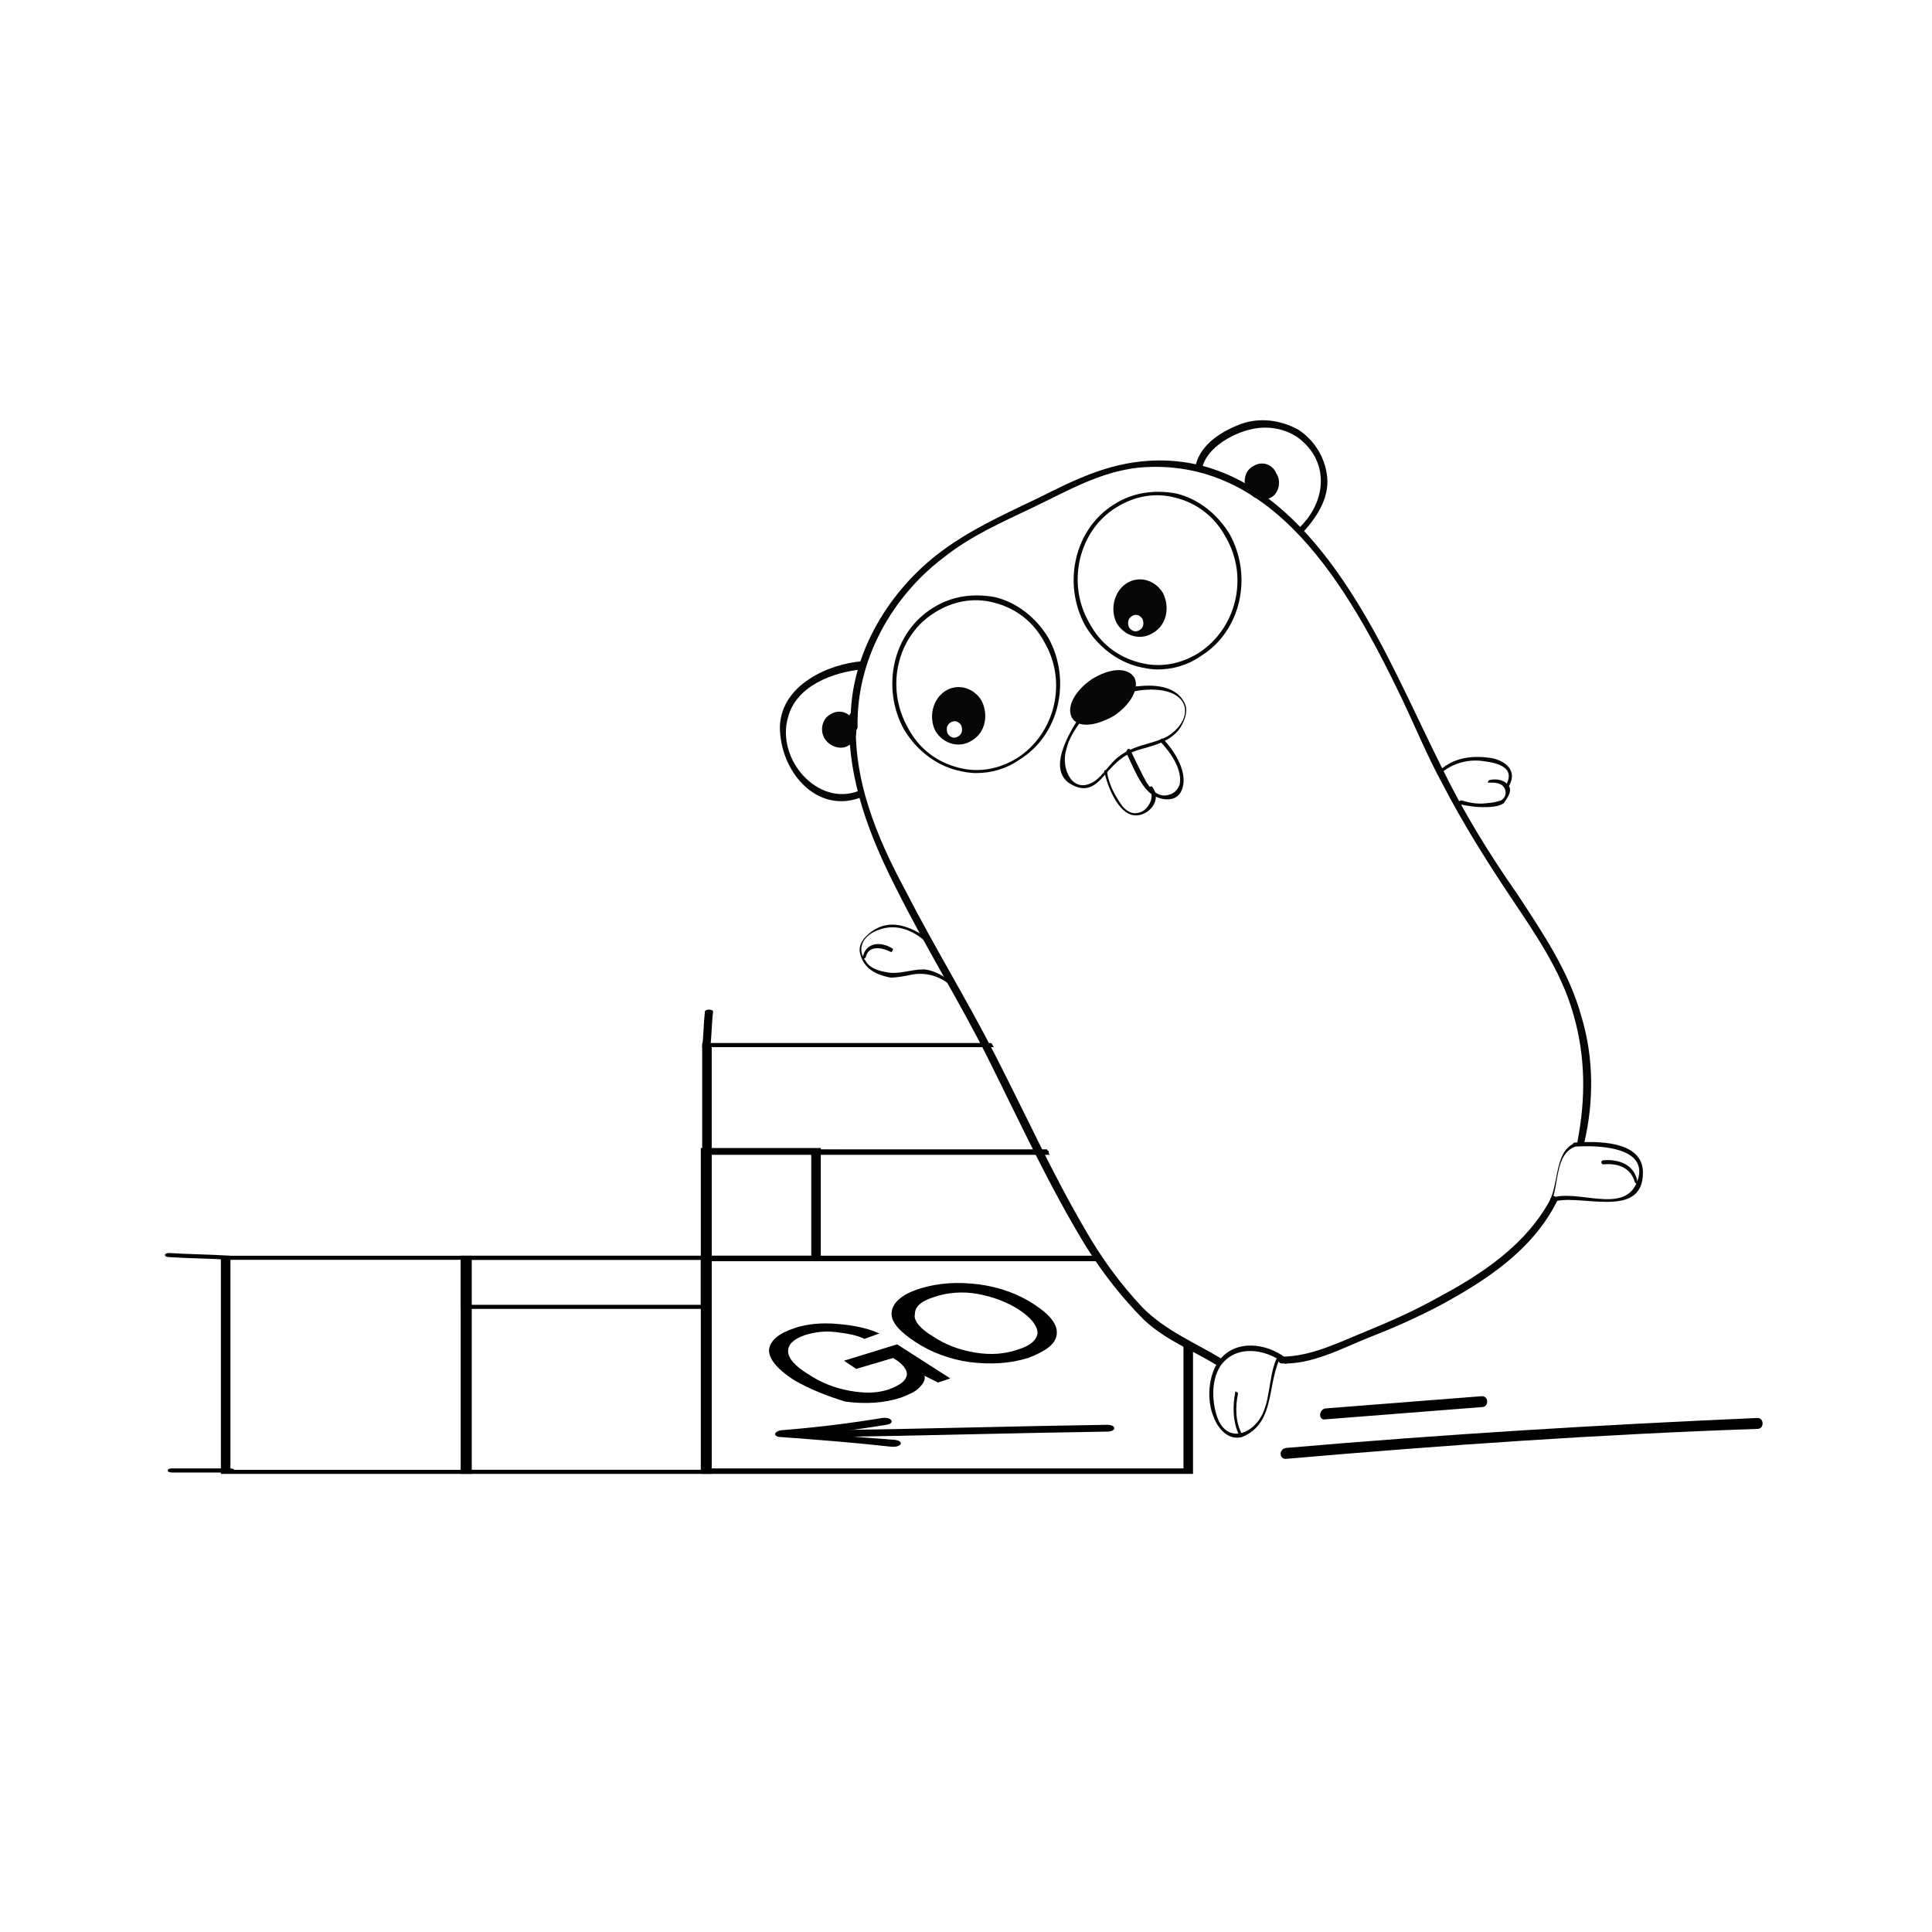 <?xml version="1.0" encoding="utf-8"?>
<!-- Generator: Adobe Illustrator 24.0.1, SVG Export Plug-In . SVG Version: 6.00 Build 0)  -->
<svg version="1.1" id="Layer_1" xmlns="http://www.w3.org/2000/svg" xmlns:xlink="http://www.w3.org/1999/xlink" x="0px" y="0px"
	 viewBox="0 0 141.7 141.7" style="enable-background:new 0 0 141.7 141.7;" xml:space="preserve">
<style type="text/css">
	.st0{fill:#070707;}
</style>
<g id="Layer_1_1_">
</g>
<g id="Layer_1_2_">
</g>
<g id="Layer_1_3_">
</g>
<g id="Layer_1_4_">
</g>
<g id="Layer_1_5_">
</g>
<g id="Layer_3">
</g>
<g id="Layer_3_1_">
</g>
<g id="Layer_1_6_">
</g>
<g id="Layer_1_7_">
</g>
<g id="Layer_1_8_">
</g>
<g id="Layer_1_9_">
</g>
<g id="Layer_1_10_">
</g>
<g id="Layer_1_11_">
</g>
<g id="Layer_1_12_">
</g>
<g id="Layer_1_13_">
</g>
<g id="Layer_1_14_">
</g>
<g id="Layer_1_15_">
</g>
<g id="Layer_1_16_">
</g>
<g id="Layer_1_17_">
</g>
<g id="Layer_1_18_">
</g>
<g id="Layer_1_19_">
</g>
<g id="Layer_1_20_">
</g>
<g id="Layer_2_1_">
</g>
<g id="Layer_1_21_">
</g>
<g id="Layer_1_22_">
</g>
<g id="Layer_1_23_">
</g>
<g id="Layer_1_24_">
</g>
<g id="Layer_1_25_">
</g>
<g id="Layer_2_2_">
	<g>
		<g>
			<g>
				<g>
					<path d="M86.8,98.1v9.6H52.2V92.4h28.5c-0.1-0.1-0.2-0.2-0.2-0.3h-29v16h36v-9.5C87.3,98.4,87,98.3,86.8,98.1z"/>
				</g>
			</g>
			<g>
				<g>
					<path d="M52.2,108.1H33.8v-16h18.4V108.1z M34.5,107.8h16.9V92.4H34.5V107.8z"/>
				</g>
			</g>
			<g>
				<g>
					<path d="M34.5,108.1H16.2v-16h18.4V108.1z M16.9,107.8h16.9V92.4H16.9V107.8z"/>
				</g>
			</g>
			<g>
				<g>
					<path d="M80.5,92.1H52.2v-7.5h24.7c0-0.1,0-0.1,0-0.1c0-0.1-0.1-0.1-0.1-0.2H51.5v8.2h29.2C80.6,92.3,80.5,92.2,80.5,92.1z"/>
				</g>
			</g>
			<g>
				<g>
					<path d="M76.9,84.4C76.9,84.4,76.8,84.4,76.9,84.4l-24.7-0.1v-7.5h20.7c-0.1-0.1-0.1-0.2-0.2-0.3l0,0H51.5v8.2h25.5
						C76.9,84.6,76.9,84.5,76.9,84.4z"/>
				</g>
			</g>
			<g>
				<g>
					<path d="M60.2,92.4h-8.8v-8.2h8.8V92.4z M52.2,92.1h7.3v-7.5h-7.3V92.1z"/>
				</g>
			</g>
			<g>
				<g>
					<path d="M52.2,96H33.8v-3.9h18.4V96z M34.5,95.7h16.9v-3.3H34.5V95.7z"/>
				</g>
			</g>
			<g>
				<g>
					<g>
						<path d="M52.1,76.8c0.1-0.9,0.1-1.8,0.2-2.6c0-0.2-0.6-0.2-0.6,0c-0.1,0.9-0.1,1.8-0.2,2.6C51.6,77,52.1,77,52.1,76.8
							L52.1,76.8z"/>
					</g>
				</g>
			</g>
			<g>
				<g>
					<g>
						<path d="M16.9,92.1c-1.5-0.1-3-0.1-4.5-0.2c-0.4,0-0.4,0.3,0,0.3c1.5,0.1,3,0.1,4.5,0.2C17.3,92.3,17.3,92.1,16.9,92.1
							L16.9,92.1z"/>
					</g>
				</g>
			</g>
			<g>
				<g>
					<g>
						<path d="M16.9,107.7c-1.4,0-2.9,0-4.3,0c-0.4,0-0.4,0.3,0,0.3c1.4,0,2.9,0,4.3,0C17.3,108,17.3,107.7,16.9,107.7L16.9,107.7z"
							/>
					</g>
				</g>
			</g>
			<g>
				<g>
					<g>
						<path d="M81.2,104.5c-6.8,0.1-13.6,0.3-20.4,0.4c-0.8,0-0.8,0.5,0,0.5c6.8-0.1,13.6-0.3,20.4-0.4
							C81.9,105,81.9,104.5,81.2,104.5L81.2,104.5z"/>
					</g>
				</g>
			</g>
			<g>
				<g>
					<g>
						<path d="M64.7,104c-2.4,0.4-4.9,0.7-7.4,0.9c-0.6,0.1-0.6,0.5,0,0.5c2.7,0.2,5.3,0.4,8,0.7c0.8,0.1,1.1-0.4,0.3-0.5
							c-2.7-0.2-5.3-0.4-8-0.7c0,0.2,0,0.3,0,0.5c2.5-0.2,5-0.5,7.4-0.9C65.7,104.4,65.4,103.9,64.7,104L64.7,104z"/>
					</g>
				</g>
			</g>
			<g>
				<path d="M58.2,101.2c-1.2-0.8-1.8-1.5-1.8-2.2c0.1-0.7,0.7-1.2,1.9-1.6c0.9-0.3,2-0.4,3.1-0.3c1.2,0.1,2.2,0.3,3.1,0.7l-1.1,0.4
					c-0.6-0.3-1.3-0.4-2.1-0.5s-1.5,0-2.2,0.2c-0.9,0.3-1.3,0.7-1.3,1.2c0,0.5,0.5,1.1,1.5,1.7c0.9,0.6,1.9,1,3,1.2
					c1.1,0.2,2,0.2,2.9-0.1c0.8-0.3,1.2-0.6,1.3-1c0.1-0.4-0.3-0.9-1-1.3l-2.7,0.8l-0.9-0.6l3.9-1.2l3.9,2.5l-0.9,0.3l-1-0.5
					c0.1,0.3-0.1,0.6-0.4,0.9c-0.3,0.3-0.8,0.5-1.3,0.7c-1.2,0.4-2.6,0.5-4.1,0.3C60.7,102.4,59.4,101.9,58.2,101.2z"/>
				<path d="M67.1,98.4c-1.2-0.8-1.8-1.5-1.7-2.2c0.1-0.7,0.8-1.3,2.1-1.7s2.7-0.5,4.3-0.3c1.5,0.2,2.9,0.7,4.1,1.5
					c1.2,0.8,1.7,1.5,1.6,2.2c-0.1,0.7-0.8,1.2-2.1,1.7c-1.3,0.4-2.7,0.5-4.3,0.3C69.7,99.7,68.3,99.2,67.1,98.4z M68.4,98
					c0.9,0.6,1.9,1,3.1,1.2s2.2,0.1,3.1-0.2c1-0.3,1.4-0.7,1.5-1.2c0-0.5-0.4-1.1-1.3-1.7c-0.9-0.6-2-1-3.1-1.2
					c-1.1-0.2-2.2-0.1-3.1,0.2c-1,0.3-1.5,0.7-1.5,1.3C67,96.8,67.4,97.4,68.4,98z"/>
			</g>
		</g>
		<g>
			<g>
				<path class="st0" d="M62.4,53.3c-0.2-5,2.6-9.7,6.3-12.6c2.3-1.8,5-3,7.5-4.2c2.6-1.3,5-2.5,8-2.7c9.1-0.6,14.6,8.3,18.3,15.8
					c1.1,2.2,2.1,4.4,3.2,6.6c1.6,3.3,3.5,6.4,5.6,9.4c1.9,2.9,3.8,5.7,4.7,9c0.9,3,0.9,6.2,0.2,9.2c-0.1,0.3-0.5,0.2-0.5-0.1
					c0.6-3.1,0.6-6.2-0.3-9.3c-0.9-3.2-2.8-5.9-4.6-8.6c-1.8-2.7-3.5-5.4-5-8.3c-1.1-2-2-4.2-3-6.3c-3.9-8.1-9.4-17.8-19.3-16.9
					c-2.8,0.3-5.2,1.7-7.7,2.9c-2.3,1.1-4.6,2.1-6.6,3.7c-3.7,2.8-6.4,7.4-6.3,12.4C62.9,53.7,62.4,53.7,62.4,53.3L62.4,53.3z"/>
			</g>
		</g>
		<g>
			<g>
				<path class="st0" d="M114.2,88.1c-1.8,3.6-5.2,5.8-8.5,7.6c-1.7,0.9-3.5,1.7-5.3,2.4c-2,0.8-4.2,2-6.4,1.9c-0.3,0-0.3-0.5,0-0.5
					c2.2,0,4.3-1.1,6.3-1.9c1.7-0.7,3.5-1.5,5.1-2.4c3.2-1.7,6.6-3.9,8.4-7.4C113.9,87.6,114.3,87.8,114.2,88.1L114.2,88.1z"/>
			</g>
		</g>
		<g>
			<g>
				<path class="st0" d="M95.4,38.6c1.9-1.9,2.1-4.8-0.2-6.5c-1-0.7-2.3-0.9-3.5-0.6c-1.3,0.3-3.1,1.3-3.5,2.7
					c-0.1,0.3-0.6,0.2-0.5-0.1c0.4-1.6,2-2.5,3.3-3c1.4-0.5,2.9-0.3,4.2,0.4c1.1,0.7,1.9,1.9,2.1,3.2c0.3,1.6-0.6,3.1-1.7,4.3
					C95.6,39.2,95.2,38.8,95.4,38.6L95.4,38.6z"/>
			</g>
		</g>
		<g>
			<g>
				<path class="st0" d="M63.2,49.1c-2.1,0.2-4.8,1.2-5.4,3.5c-0.9,3.1,2.2,6.6,5.2,5.4c0.3-0.1,0.4,0.4,0.1,0.5
					c-3.2,1.2-5.9-1.9-5.9-5.2c0.1-3.1,3.6-4.6,6-4.8C63.5,48.5,63.5,49.1,63.2,49.1L63.2,49.1z"/>
			</g>
		</g>
		<g>
			<g>
				<path class="st0" d="M83.3,50.5c-0.1,0-0.1,0.1-0.2,0.1c0-0.1-0.1-0.2-0.1-0.2c1.2-0.2,3.2-0.3,3.9,1.2c0.3,0.6-0.1,1.5-0.5,2
					c-0.8,0.9-1.9,1.1-2.9,1.4c-1.3,0.4-1.9,1.2-2.8,2.2c-0.6,0.6-1.2,0.8-2,0.4c-2.1-1-0.2-4,0.6-5.2c0.1-0.1,0.3,0.1,0.2,0.2
					c-0.6,0.8-1.1,1.5-1.3,2.4c-0.4,1.3,0.4,3.2,1.9,2.4c0.6-0.3,1.1-1.1,1.6-1.6c0.4-0.4,0.9-0.7,1.4-0.9c0.7-0.3,1.4-0.4,2.1-0.7
					c0.9-0.3,2.1-1.5,1.6-2.6c-0.6-1.2-2.6-1.1-3.6-0.9c-0.1,0-0.2-0.2-0.1-0.2c0.1-0.1,0.2-0.1,0.2-0.1
					C83.4,50.2,83.5,50.4,83.3,50.5L83.3,50.5z"/>
			</g>
		</g>
		<g>
			<g>
				<path class="st0" d="M81.2,56.6c0.1,0.9,0.6,1.8,1.1,2.5c0.4,0.5,0.9,0.7,1.5,0.4c0.5-0.3,0.9-1.1,0.5-1.6
					c-0.1-0.1,0.1-0.3,0.2-0.2c0.8,1-0.3,2.2-1.3,2.1c-1.2-0.1-2-2.2-2.2-3.2C80.9,56.5,81.2,56.4,81.2,56.6L81.2,56.6z"/>
			</g>
		</g>
		<g>
			<g>
				<path class="st0" d="M116,84c-2,0.2-1.6,2.7-2.2,4.1c-0.1-0.1-0.1-0.1-0.1-0.2c1.9-0.8,5.5,1.3,6.4-1.3c0.9-2.6-3.2-2.6-4.6-2.5
					c-0.2,0-0.2-0.3,0-0.3c1.5-0.1,5-0.2,5,2.2c0,3.6-4.9,1.4-6.7,2.2c-0.1,0.1-0.2-0.1-0.1-0.2c0.7-1.6,0.3-4.1,2.4-4.3
					C116.2,83.7,116.2,84,116,84L116,84z"/>
			</g>
		</g>
		<g>
			<g>
				<path class="st0" d="M119.9,86.7c-0.3-1.1-1.3-1.4-2.3-1.3c-0.2,0-0.2-0.3,0-0.3c1.1-0.1,2.3,0.3,2.5,1.6
					C120.2,86.8,120,86.9,119.9,86.7L119.9,86.7z"/>
			</g>
		</g>
		<g>
			<g>
				<path class="st0" d="M94.2,100c-1.4-1.1-3.6-1.4-4.7,0.2c-0.7,1.1-0.6,2.7-0.2,3.8c0.6,1.6,2.1,1.4,3,0.2
					c0.9-1.2,0.7-3.1,1.3-4.5c0.1-0.2,0.3,0,0.2,0.1c-0.8,1.9-0.4,4.3-2.3,5.4c-1.1,0.7-2.1-0.2-2.5-1.3c-0.5-1.2-0.4-3,0.4-4.1
					c1.2-1.6,3.5-1.3,4.9-0.2C94.5,99.9,94.4,100.1,94.2,100L94.2,100z"/>
			</g>
		</g>
		<g>
			<g>
				<path class="st0" d="M90.8,102.2c-0.2,1-0.2,2.1,0.3,3c0.1,0.2-0.1,0.3-0.2,0.1c-0.5-1-0.5-2.2-0.3-3.2
					C90.5,102,90.8,102.1,90.8,102.2L90.8,102.2z"/>
			</g>
		</g>
		<g>
			<g>
				<path class="st0" d="M67.7,68.9c-1-0.8-2.2-1.2-3.5-0.6c-0.9,0.4-1.4,1.3-0.7,2.2c0.3,0.5,0.9,0.7,1.5,0.8
					c0.9,0.2,1.8-0.2,2.7-0.2c0.6,0,1.4,0.4,1.9,0.8c0.1,0.1,0,0.3-0.1,0.2c-0.8-0.6-1.8-0.8-2.7-0.6c-0.5,0.1-1,0.2-1.5,0.2
					c-1-0.2-1.9-0.6-2.2-1.7c-0.3-0.9,0.7-1.7,1.4-2c1.2-0.5,2.5,0.1,3.5,0.8C68,68.8,67.9,69,67.7,68.9L67.7,68.9z"/>
			</g>
		</g>
		<g>
			<g>
				<path class="st0" d="M65.3,69.8c-0.6-0.3-1.6-0.5-1.8,0.4c-0.1,0.2-0.3,0.1-0.2-0.1c0.3-1.1,1.5-1,2.2-0.5
					C65.5,69.7,65.4,69.9,65.3,69.8L65.3,69.8z"/>
			</g>
		</g>
		<g>
			<path class="st0" d="M71.6,56.7c-0.5,0-1-0.1-1.4-0.2c-1.6-0.4-3-1.5-3.9-3l0,0c-1.7-3.1-0.8-7.1,2.1-8.9c1.4-0.9,3-1.1,4.6-0.8
				c1.6,0.4,3,1.5,3.9,3c1.7,3.1,0.8,7.1-2.1,8.9C73.8,56.4,72.7,56.7,71.6,56.7z M66.6,53.4c0.8,1.5,2.1,2.5,3.7,2.9
				c1.5,0.4,3,0.1,4.3-0.7c2.8-1.8,3.7-5.6,2-8.5c-0.8-1.5-2.1-2.5-3.7-2.9c-1.5-0.4-3-0.1-4.3,0.7C65.8,46.6,64.9,50.4,66.6,53.4
				L66.6,53.4z"/>
		</g>
		<g>
			<path class="st0" d="M84.9,49.1c-0.5,0-1-0.1-1.4-0.2c-1.6-0.4-3-1.5-3.9-3l0,0c-1.7-3.1-0.8-7.1,2.1-8.9c1.4-0.9,3-1.1,4.6-0.8
				c1.6,0.4,3,1.5,3.9,3c1.7,3.1,0.8,7.1-2.1,8.9C87.1,48.8,86,49.1,84.9,49.1z M79.9,45.7c0.8,1.5,2.1,2.5,3.7,2.9
				c1.5,0.4,3,0.1,4.3-0.7c2.8-1.8,3.7-5.6,2-8.5c-0.8-1.5-2.1-2.5-3.7-2.9c-1.5-0.4-3-0.1-4.3,0.7C79.1,38.9,78.2,42.8,79.9,45.7
				L79.9,45.7z"/>
		</g>
		<g>
			<path class="st0" d="M60.5,54.2c-0.4-0.6-0.2-1.5,0.4-1.8c0.6-0.4,1.4-0.2,1.7,0.5c0.4,0.6,0.2,1.5-0.4,1.8
				C61.7,55,60.9,54.8,60.5,54.2z"/>
		</g>
		<g>
			<path class="st0" d="M91.5,36c-0.4-0.6-0.2-1.5,0.4-1.8c0.6-0.4,1.4-0.2,1.7,0.5c0.4,0.6,0.2,1.5-0.4,1.8
				C92.6,36.8,91.9,36.6,91.5,36z"/>
		</g>
		<g>
			<path class="st0" d="M78.6,52.6c-0.4-0.8,0.3-2,1.5-2.8c1.3-0.8,2.6-0.9,3.1-0.1c0.4,0.8-0.3,2-1.5,2.8
				C80.3,53.3,79,53.4,78.6,52.6z"/>
		</g>
		<g>
			<path class="st0" d="M69.3,50.7c0.9-0.6,2.1-0.3,2.7,0.7c0.5,1,0.3,2.3-0.7,2.9c-0.9,0.6-2.1,0.3-2.7-0.7
				C68.1,52.6,68.4,51.3,69.3,50.7z M70.3,54c0.3-0.2,0.3-0.5,0.2-0.8c-0.2-0.3-0.5-0.4-0.8-0.2c-0.3,0.2-0.3,0.5-0.2,0.8
				C69.7,54.1,70,54.2,70.3,54z"/>
		</g>
		<g>
			<path class="st0" d="M82.6,42.8c0.9-0.6,2.1-0.3,2.7,0.7c0.5,1,0.3,2.3-0.7,2.9c-0.9,0.6-2.1,0.3-2.7-0.7
				C81.4,44.7,81.7,43.4,82.6,42.8z M83.6,46.2c0.3-0.2,0.3-0.5,0.2-0.8c-0.2-0.3-0.5-0.4-0.8-0.2c-0.3,0.2-0.3,0.5-0.2,0.8
				C83,46.3,83.3,46.4,83.6,46.2z"/>
		</g>
		<g>
			<g>
				<path class="st0" d="M82.9,55c0.4,0.8,0.8,1.7,1.2,2.4c0.4,0.6,0.9,1.1,1.6,0.9c0.4-0.1,0.6-0.3,0.8-0.7
					c0.3-1.1-0.7-2.5-1.4-3.2c-0.1-0.1,0.1-0.3,0.2-0.2c0.8,0.8,2,2.6,1.3,3.9c-0.4,0.7-1.3,0.6-1.9,0.3c-1-0.5-1.6-2.2-2.1-3.2
					C82.6,55,82.8,54.8,82.9,55L82.9,55z"/>
			</g>
		</g>
		<g>
			<g>
				<path class="st0" d="M105.6,56.5c1.1-1,2.5-1.1,3.8-0.9c1,0.2,1.9,0.9,1.3,2c-0.1,0.2-0.3,0-0.2-0.1c0.7-1.4-1.1-1.6-1.9-1.7
					c-1-0.1-2.1,0.2-2.9,0.9C105.6,56.7,105.4,56.6,105.6,56.5L105.6,56.5z"/>
			</g>
		</g>
		<g>
			<g>
				<path class="st0" d="M109.3,57.2c0.5-0.1,1.1,0,1.4,0.5c0.2,0.4-0.2,0.9-0.4,1.2c-0.4,0.3-1.1,0.3-1.6,0.3
					c-0.5,0-1.1-0.1-1.6-0.2c-0.2-0.1-0.1-0.3,0.1-0.3c0.6,0.2,1.3,0.3,1.9,0.2c0.3,0,0.7-0.1,1-0.2c0.5-0.3,0.4-1-0.1-1.2
					c-0.2-0.1-0.5-0.1-0.8-0.1C109.1,57.5,109.1,57.2,109.3,57.2L109.3,57.2z"/>
			</g>
		</g>
		<g>
			<g>
				<path class="st0" d="M62.8,52.5c-0.3,4.6,1.5,8.9,3.6,12.8c2.1,4.1,4.5,8,6.6,12.1c2.2,4.3,4.2,8.7,6.6,12.8
					c1.2,2.1,2.6,4,4.2,5.7c1.7,1.7,3.7,2.5,5.7,3.7c0.3,0.2,0,0.6-0.3,0.5c-1.8-1.1-3.7-1.8-5.3-3.3c-1.6-1.6-3-3.4-4.2-5.3
					c-2.7-4.4-4.9-9.2-7.2-13.8c-2.1-4.2-4.6-8.2-6.7-12.4c-2-3.9-3.7-8.2-3.5-12.8C62.3,52.2,62.8,52.2,62.8,52.5L62.8,52.5z"/>
			</g>
		</g>
		<g>
			<g>
				<path d="M94.3,107c11.5-1,23-1.8,34.6-2.2c0.5,0,0.5-0.8,0-0.8c-11.5,0.5-23.1,1.2-34.6,2.2C93.8,106.3,93.8,107,94.3,107
					L94.3,107z"/>
			</g>
		</g>
		<g>
			<g>
				<path d="M97.2,104.1c3.8-0.3,7.7-0.6,11.5-0.9c0.5,0,0.5-0.8,0-0.8c-3.8,0.3-7.7,0.6-11.5,0.9C96.7,103.4,96.7,104.2,97.2,104.1
					L97.2,104.1z"/>
			</g>
		</g>
	</g>
</g>
</svg>
